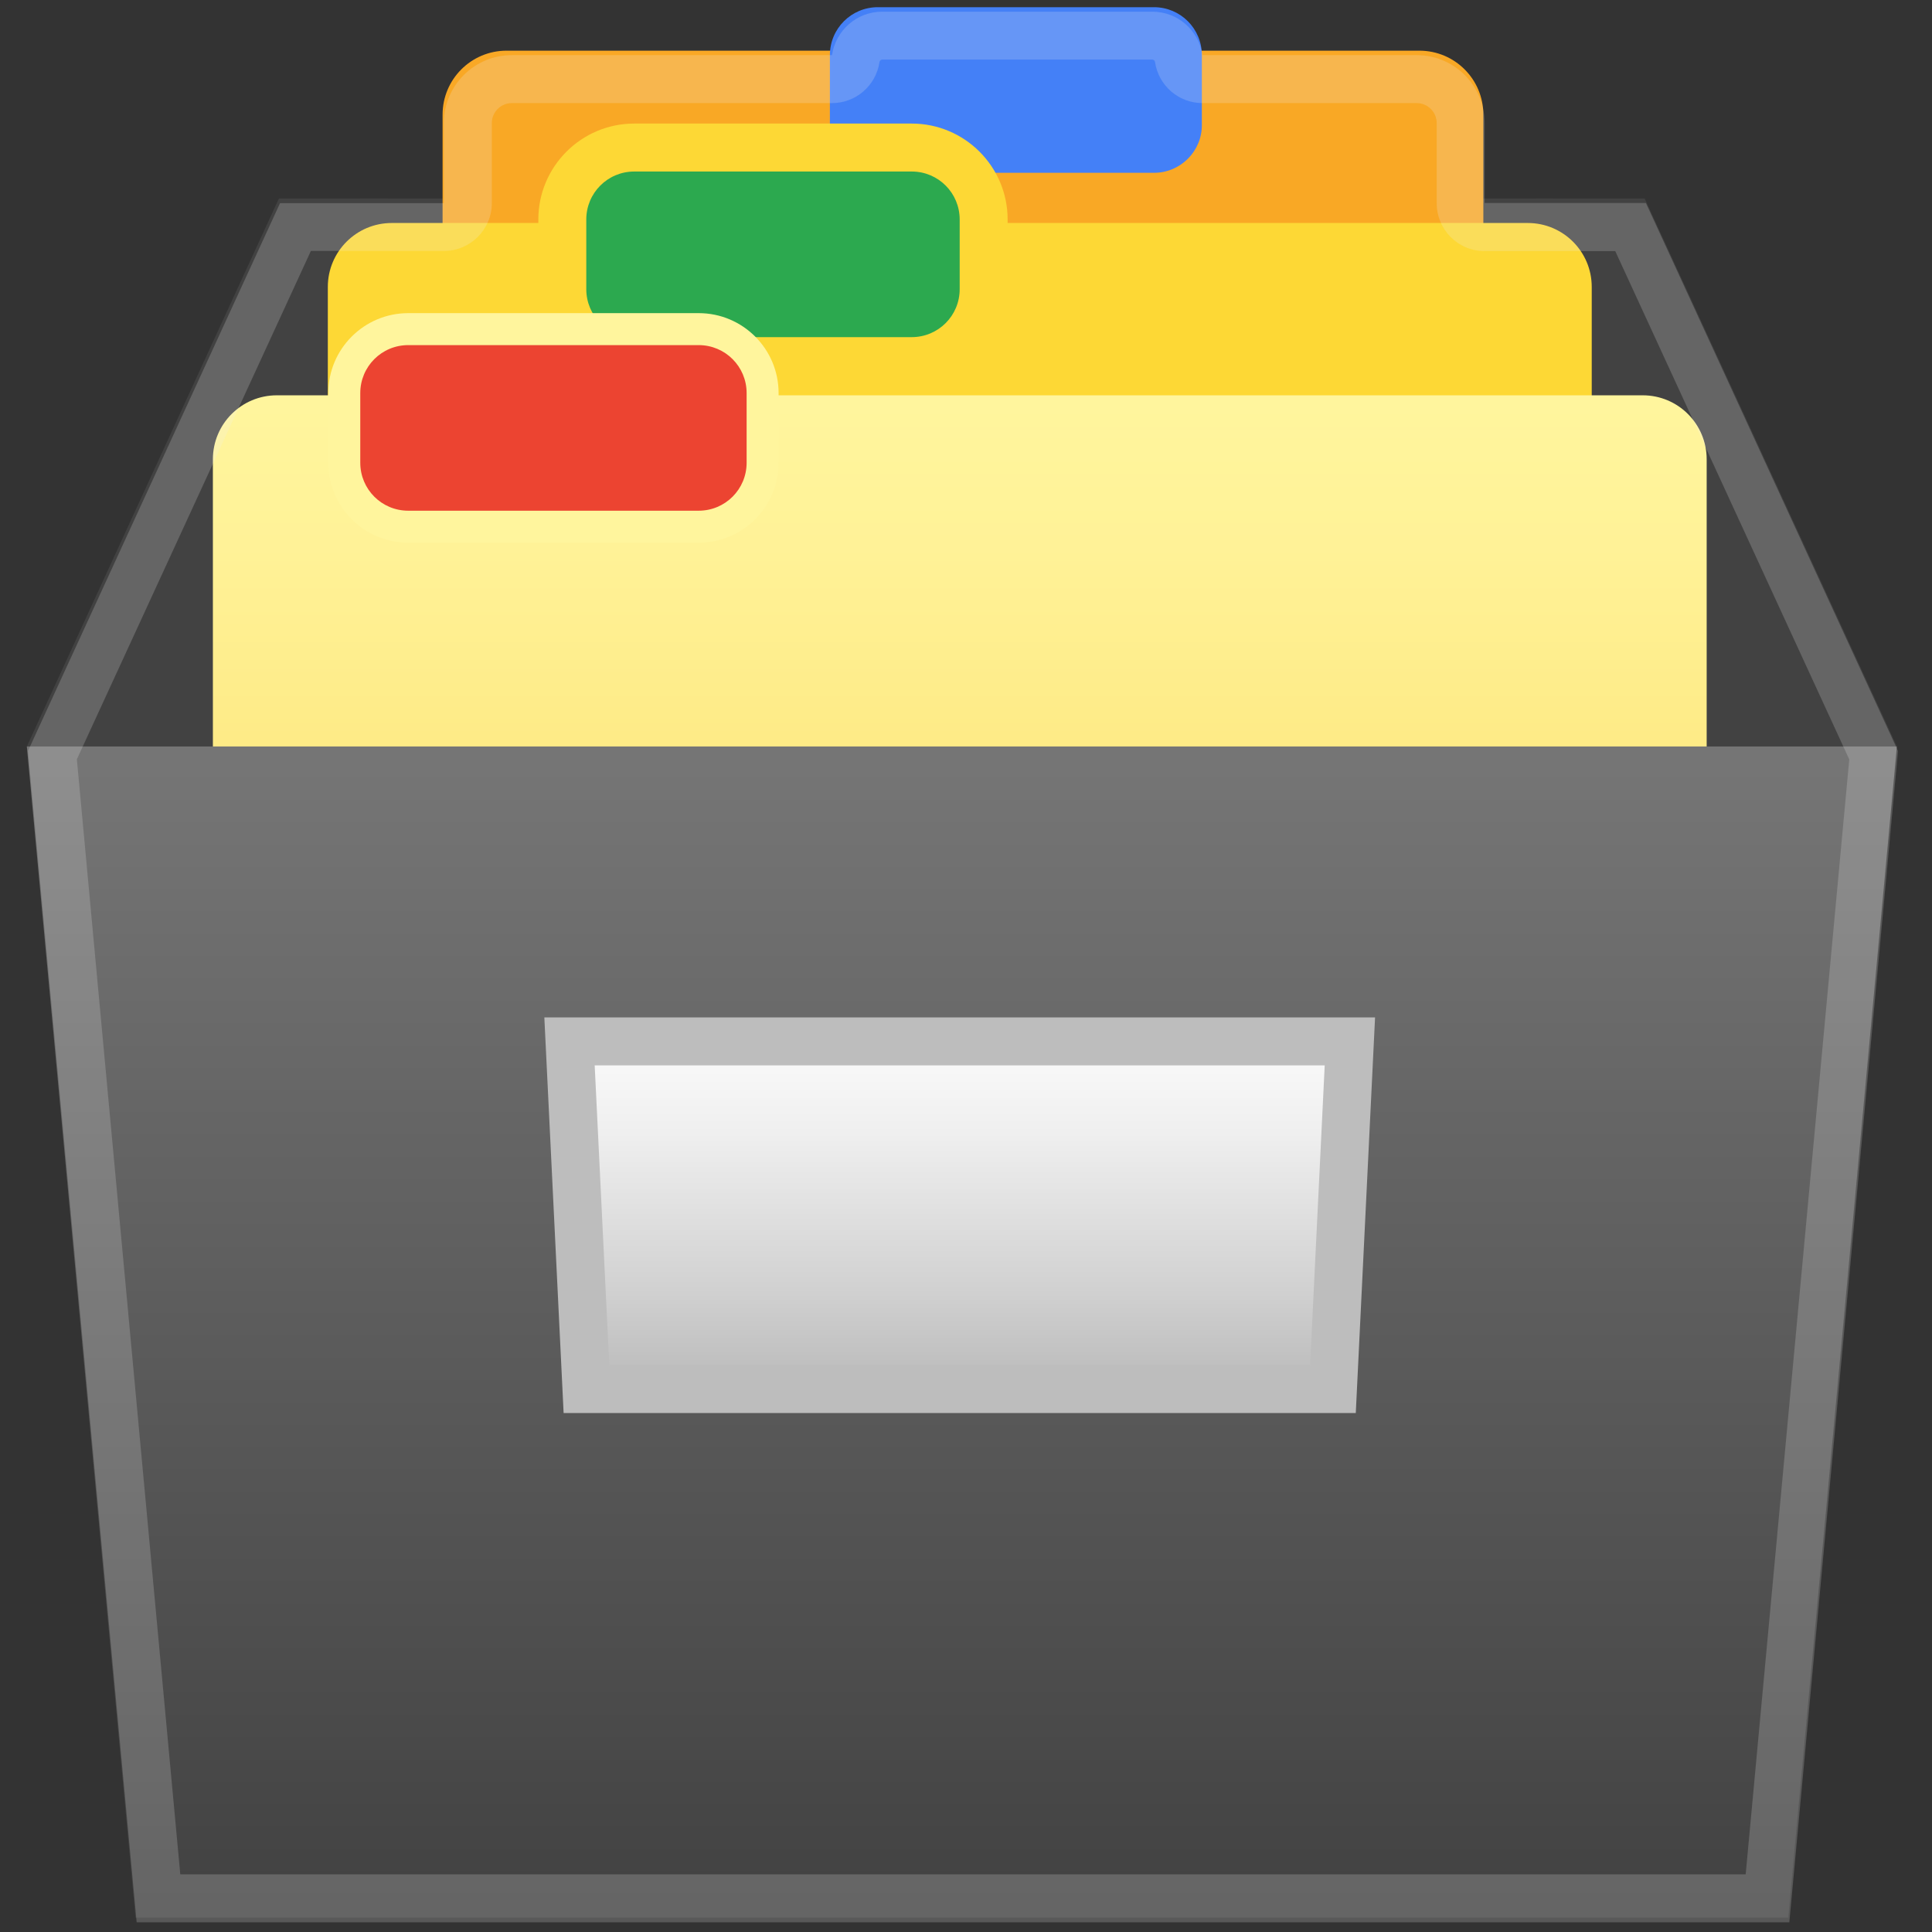 <?xml version="1.0" encoding="UTF-8"?>
<svg width="100px" height="100px" viewBox="0 0 100 100" version="1.1" xmlns="http://www.w3.org/2000/svg" xmlns:xlink="http://www.w3.org/1999/xlink">
    <rect x="0" y="0" width="100" height="100" fill="#333333" stroke="none"/>
    <!-- Generator: sketchtool 63.1 (101010) - https://sketch.com -->
    <title>general/general_archive_box</title>
    <desc>Created with sketchtool.</desc>
    <defs>
        <linearGradient x1="49.995%" y1="-0.399%" x2="49.995%" y2="99.818%" id="linearGradient-1">
            <stop stop-color="#FFF59D" offset="0.802%"></stop>
            <stop stop-color="#FFF297" offset="16.53%"></stop>
            <stop stop-color="#FEEB87" offset="37.07%"></stop>
            <stop stop-color="#FDDE6C" offset="60.28%"></stop>
            <stop stop-color="#FCCC47" offset="85.26%"></stop>
            <stop stop-color="#FBC02D" offset="100%"></stop>
        </linearGradient>
        <linearGradient x1="49.998%" y1="1.214%" x2="49.998%" y2="98.603%" id="linearGradient-2">
            <stop stop-color="#757575" offset="0.776%"></stop>
            <stop stop-color="#424242" offset="100%"></stop>
        </linearGradient>
        <linearGradient x1="50.001%" y1="1.446%" x2="50.001%" y2="96.06%" id="linearGradient-3">
            <stop stop-color="#FAFAFA" offset="0%"></stop>
            <stop stop-color="#EFEFEF" offset="26.34%"></stop>
            <stop stop-color="#D2D2D2" offset="72.58%"></stop>
            <stop stop-color="#BDBDBD" offset="100%"></stop>
        </linearGradient>
    </defs>
    <g id="Icons" stroke="none" stroke-width="1" fill="none" fill-rule="evenodd">
        <g id="general/general_archive_box" fill-rule="nonzero">
            <g id="Group" transform="translate(1, 0)">
                <rect id="Rectangle" fill="#424242" x="17.648" y="10.276" width="61.697" height="10.185"></rect>
                <polygon id="Path" fill="#424242" points="12.485 38.638 19.063 17.805 19.063 10.276 13.436 10.276 0.389 38.638"></polygon>
                <polygon id="Path" fill="#424242" points="97.183 38.638 84.127 10.276 78.509 10.276 78.509 17.805 85.087 38.638"></polygon>
                <g transform="translate(9.928, 0)">
                    <path d="M62.541,47.235 L15.29,47.235 C13.461,47.235 11.98,45.754 11.98,43.925 L11.98,5.932 C11.98,4.104 13.461,2.623 15.29,2.623 L62.541,2.623 C64.369,2.623 65.85,4.104 65.85,5.932 L65.85,43.925 C65.85,45.754 64.369,47.235 62.541,47.235 Z" id="Path" fill="#F9A825"></path>
                    <path d="M68.15,55.061 L9.349,55.061 C7.521,55.061 6.04,53.58 6.04,51.752 L6.04,14.851 C6.04,13.023 7.521,11.542 9.349,11.542 L68.15,11.542 C69.979,11.542 71.46,13.023 71.46,14.851 L71.46,51.752 C71.46,53.58 69.971,55.061 68.15,55.061 Z" id="Path" fill="#FDD835"></path>
                    <path d="M74.091,68.432 L3.4,68.432 C1.572,68.432 0.091,66.951 0.091,65.122 L0.091,23.77 C0.091,21.942 1.572,20.461 3.4,20.461 L74.099,20.461 C75.928,20.461 77.409,21.942 77.409,23.77 L77.409,65.114 C77.4,66.951 75.919,68.432 74.091,68.432 Z" id="Path" fill="url(#linearGradient-1)"></path>
                    <path d="M48.807,8.944 L34.51,8.944 C33.136,8.944 32.027,7.835 32.027,6.462 L32.027,2.854 C32.027,1.481 33.136,0.372 34.51,0.372 L48.798,0.372 C50.172,0.372 51.28,1.481 51.28,2.854 L51.28,6.462 C51.289,7.827 50.172,8.944 48.807,8.944 Z" id="Path" fill="#4480F7"></path>
                    <g transform="translate(16.547, 5.792)">
                        <path d="M5.353,12.899 C3.301,12.899 1.63,11.227 1.63,9.176 L1.63,5.568 C1.63,3.516 3.301,1.845 5.353,1.845 L19.716,1.845 C21.768,1.845 23.439,3.516 23.439,5.568 L23.439,9.176 C23.439,11.227 21.768,12.899 19.716,12.899 L5.353,12.899 Z" id="Path" fill="#2CA94F"></path>
                        <path d="M19.716,3.086 C21.09,3.086 22.198,4.195 22.198,5.568 L22.198,9.176 C22.198,10.549 21.09,11.658 19.716,11.658 L5.353,11.658 C3.98,11.658 2.871,10.549 2.871,9.176 L2.871,5.568 C2.871,4.195 3.98,3.086 5.353,3.086 L19.716,3.086 M19.716,0.604 L5.353,0.604 C2.614,0.604 0.389,2.83 0.389,5.568 L0.389,9.176 C0.389,11.914 2.614,14.14 5.353,14.14 L19.716,14.14 C22.455,14.14 24.68,11.914 24.68,9.176 L24.68,5.568 C24.68,2.83 22.455,0.604 19.716,0.604 L19.716,0.604 Z" id="Shape" fill="#FDD835"></path>
                    </g>
                    <g transform="translate(5.792, 15.72)">
                        <path d="M4.41,11.542 C2.581,11.542 1.1,10.061 1.1,8.232 L1.1,4.625 C1.1,2.797 2.581,1.316 4.41,1.316 L19.451,1.316 C21.28,1.316 22.761,2.797 22.761,4.625 L22.761,8.232 C22.761,10.061 21.28,11.542 19.451,11.542 L4.41,11.542 Z" id="Path" fill="#EC4431"></path>
                        <path d="M19.443,2.143 C20.817,2.143 21.925,3.252 21.925,4.625 L21.925,8.232 C21.925,9.606 20.817,10.714 19.443,10.714 L4.41,10.714 C3.036,10.714 1.928,9.606 1.928,8.232 L1.928,4.625 C1.928,3.252 3.036,2.143 4.41,2.143 L19.443,2.143 M19.443,0.488 L4.41,0.488 C2.126,0.488 0.273,2.341 0.273,4.625 L0.273,8.232 C0.273,10.516 2.126,12.369 4.41,12.369 L19.443,12.369 C21.727,12.369 23.58,10.516 23.58,8.232 L23.58,4.625 C23.58,2.341 21.727,0.488 19.443,0.488 L19.443,0.488 Z" id="Shape" fill="#FFF59D"></path>
                    </g>
                </g>
                <polyline id="Path" fill="#000000" points="85.931 38.547 81.049 38.547 66.794 38.547 30.778 38.547 12.485 38.547 11.641 38.547"></polyline>
                <polyline id="Path" fill="url(#linearGradient-2)" points="0.389 38.638 6.015 99.259 91.557 99.259 97.183 38.638"></polyline>
                <g opacity="0.2" fill="#EEEEEE" id="Shape">
                    <path d="M58.644,3.086 C58.735,3.086 58.776,3.161 58.785,3.218 C58.967,4.435 60.009,5.337 61.242,5.337 L72.329,5.337 C72.899,5.337 73.363,5.8 73.363,6.371 L73.363,10.516 C73.363,11.889 74.471,12.998 75.845,12.998 L78.575,12.998 L79.411,12.998 L82.605,12.998 L94.717,39.308 L89.356,97.017 L8.332,97.017 L2.979,39.3 L15.091,12.99 L17.706,12.99 L19.121,12.99 L21.975,12.99 C23.348,12.99 24.457,11.881 24.457,10.508 L24.457,6.371 C24.457,5.8 24.92,5.337 25.491,5.337 L42.063,5.337 C43.296,5.337 44.339,4.435 44.521,3.218 C44.529,3.169 44.57,3.086 44.661,3.086 L58.644,3.086 M58.644,0.604 L44.661,0.604 C43.338,0.604 42.254,1.58 42.063,2.854 L25.491,2.854 C23.547,2.854 21.975,4.426 21.975,6.371 L21.975,10.516 L19.121,10.516 L17.706,10.516 L13.494,10.516 L0.447,38.87 L6.073,99.499 L91.615,99.499 L97.241,38.87 L84.193,10.508 L79.411,10.508 L78.575,10.508 L75.845,10.508 L75.845,6.371 C75.845,4.426 74.273,2.854 72.329,2.854 L61.242,2.854 C61.052,1.58 59.968,0.604 58.644,0.604 L58.644,0.604 Z"></path>
                </g>
                <polygon id="Path" stroke="#BDBDBD" stroke-width="2.482" fill="url(#linearGradient-3)" points="67.993 71.898 29.355 71.898 28.478 53.903 68.87 53.903"></polygon>
            </g>
        </g>
    </g>
</svg>